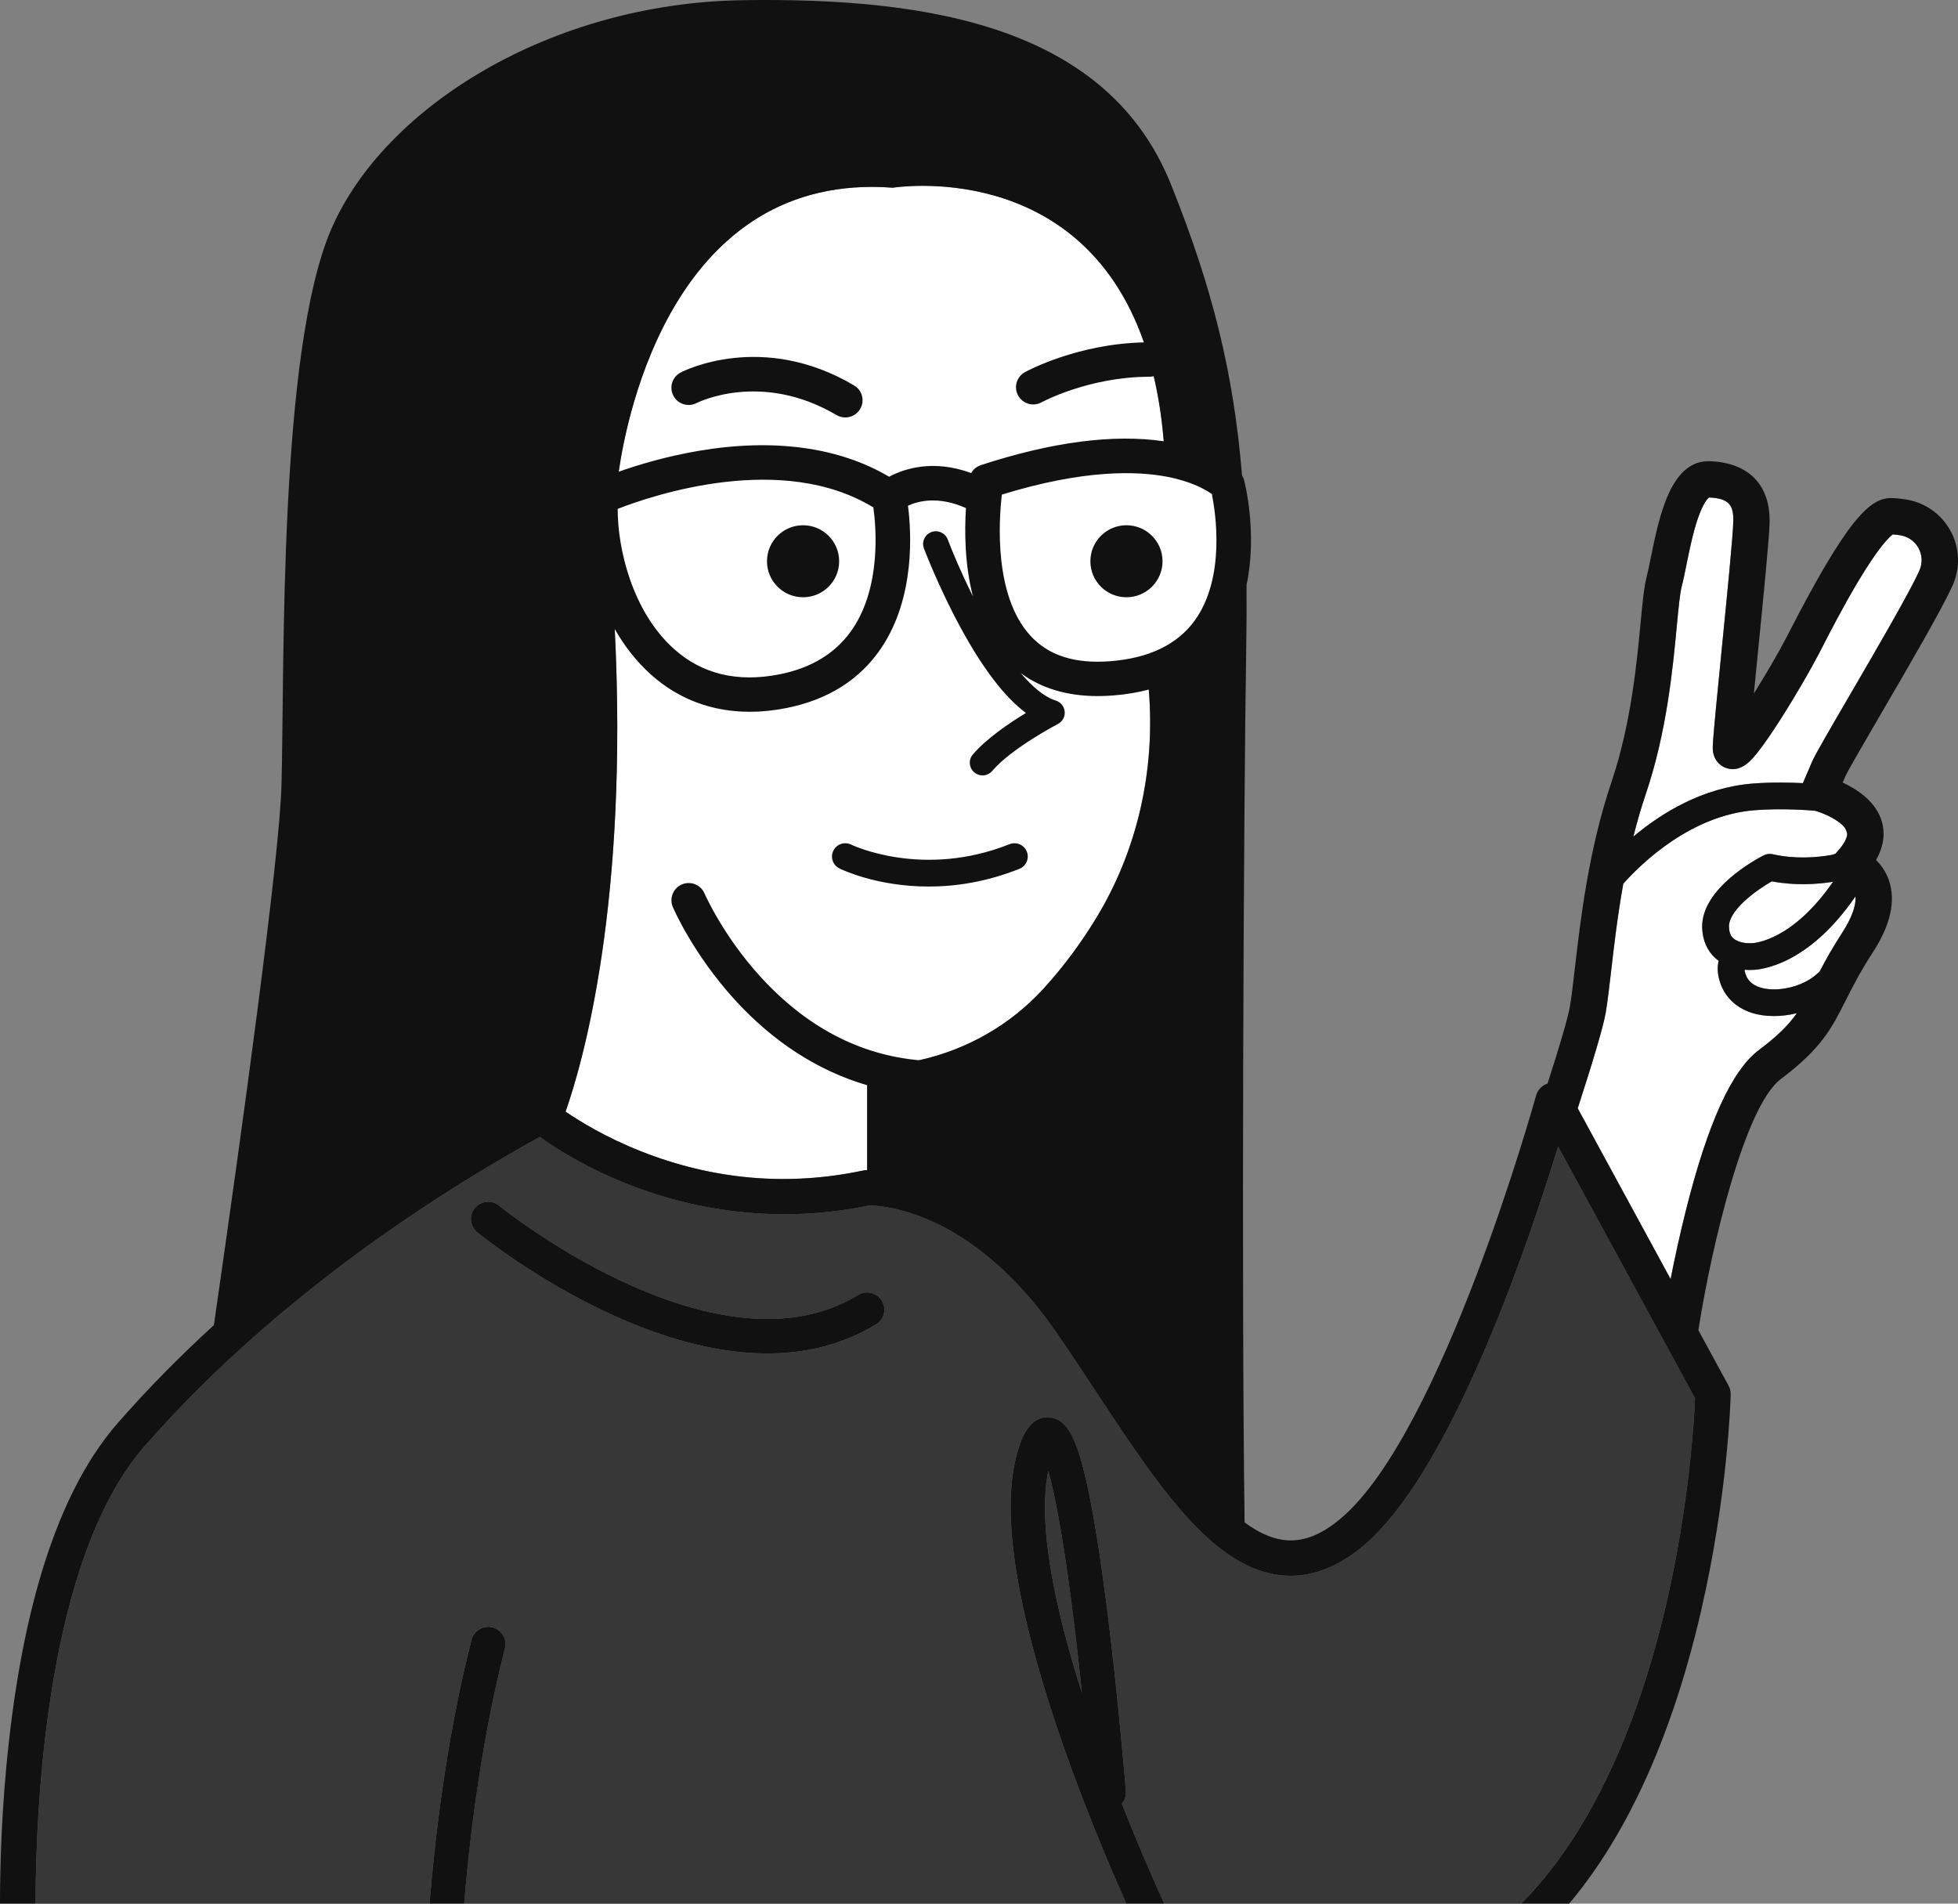 <?xml version="1.0" encoding="UTF-8"?>
<svg id="Layer_1" data-name="Layer 1" xmlns="http://www.w3.org/2000/svg" viewBox="0 0 1080 1050">
  <rect x="0" y="0" width="1080" height="1050" fill="#808080" stroke="none"/>
  <defs>
    <style>
      .cls-1 {
        fill: #fff;
      }
      .cls-2 {
        fill: #373737;
      }
      .cls-3 {
        fill: #111;
      }
    </style>
  </defs>
  <path class="cls-2" d="M920.07,743.86l-6.55-12.06-6.54-12.04-45.14-82.99-2.4-4.42c-5.8,18.94-15.06,47.56-26.82,78.33-1.18,3.11-2.39,6.24-3.64,9.39-20.37,51.76-47.35,107.34-76.48,132.12-15.52,13.2-31.51,18.74-47.56,16.47-6.21-.88-12.21-2.86-18.05-5.79-29.11-14.58-54.25-52.7-82.62-95.7-7.02-10.66-14.3-21.67-21.68-32.37-8.5-12.31-17.09-22.4-25.46-30.68-17.12-16.97-33.22-26.35-45.32-31.5-1.35-.58-2.69-1.11-3.98-1.6-14.99-5.72-25.8-6.14-28.41-6.14-.37.08-.75.16-1.12.23-55.94,11.38-103.11-.38-132.97-12.34-23.14-9.27-39.59-19.96-47.54-25.69-6.09,3.35-12.74,7.1-19.86,11.25-44.56,25.99-107.22,67.62-164.49,123.77-11.52,11.29-22.83,23.16-33.72,35.63-54.47,62.3-60.01,200.42-60.09,252.25h217.3c2.37-29.84,8.53-88.38,23.15-145.52,1.29-5.09,6.48-8.15,11.57-6.86,5.09,1.3,8.17,6.47,6.86,11.56-14.07,54.96-20.11,111.31-22.49,140.82h365.24c-16.52-37.05-46.28-108.85-58.43-170.69-5.79-29.42-7.59-56.59-2.09-76.69,1.79-6.57,6.01-21.96,18.18-20.83,9.65.9,15.18,11.11,21.14,39.02,3.32,15.49,6.68,36.46,10.04,62.39.26,2.04.53,4.12.79,6.22,6.11,48.8,10.1,98.03,10.14,98.53.21,2.62-.66,5.08-2.25,6.93,9,22.73,17.54,42.24,23.39,55.13h196.84c44.53-44.8,67.97-113.21,80-165.06,12.74-54.96,15.46-102.41,15.94-113.72l-14.89-27.37ZM483.27,730.48c-17.49,10.68-37.63,16.06-60.02,16.06-4.66,0-9.41-.24-14.25-.7-21.9-2.11-45.77-8.98-70.91-20.42-42.31-19.25-73.52-44.61-74.82-45.68-4.07-3.33-4.66-9.32-1.33-13.36,3.34-4.06,9.33-4.65,13.4-1.33.48.4,19.86,16.01,47.92,31.54,41.98,23.21,103.4,46.21,150.09,17.7,4.49-2.74,10.35-1.33,13.08,3.14,2.75,4.48,1.33,10.33-3.15,13.05ZM578.22,811.29c-3.49,16.58-2,40.08,4.28,69.63,3.39,15.9,8.16,33.56,14.3,52.82-1.14-10.9-2.44-22.65-3.88-34.52-.76-6.26-1.5-12.13-2.22-17.63-5.1-38.65-9.41-59.31-12.47-70.3Z"/>
  <path class="cls-1" d="M675.48,254.43h0c-5.45-3.25-13.72-7.02-25.35-9.56-2.69-.58-5.43-1.08-8.24-1.49-1.08-13.13-2.97-25.06-5.52-35.89,4.09-1.06,7.11-4.77,7.11-9.19,0-5.24-4.26-9.5-9.52-9.5h-.03c-.99,0-1.98,0-2.97.04-35.6-102.18-138.48-85.32-138.48-85.32-120.49-9.16-146.77,125.5-151.23,156.64-8.27,2.92-13.27,5.17-13.72,5.37-3.13,1.42-5.25,4.41-5.54,7.83-1.57,18,2.42,47.96,17.07,73.62,7.54,151.32-17.51,238.82-27.12,266.17,7.9,5.41,22.18,14.17,41.35,21.78,40.08,15.89,81.44,19.48,122.94,10.66.49-.1.97-.17,1.47-.2.1,0,.29,0,.57-.02v-57.46c9.71,0,19.31-1.06,28.64-3.11h.01c26.25-5.78,50.37-19.43,68.74-39.59,11.39-12.51,20.84-25.55,28.64-38.29,23.23-37.9,33-82.4,29.32-126.55,17.59-4.67,31.32-13.79,40.95-27.25.82-1.15,1.6-2.31,2.34-3.49h0c.81-11.84,1.4-24,1.62-35.95h0c.31-16.32-.08-32.24-1.53-46.39-.46-4.44-.97-8.72-1.55-12.86ZM1058.26,302.36c-2.04-3.76-5.65-6.35-9.9-7.09-1.42-.25-2.87-.42-4.29-.51-1.72,1.21-7.34,6.24-19.02,25.73-8.31,13.86-16.09,29.02-20.75,38.08l-1.03,2c-4.02,7.81-12.59,22.76-21.19,36.24-4.63,7.24-8.59,13-11.79,17.12-3.72,4.8-9.32,12.04-17.37,9.93-3.95-1.03-8.46-4.81-8.19-12.1.23-6.21,2.43-28.41,4.99-54.13,2.89-29.01,6.15-61.91,6.33-69.86.19-8.67-1.76-12.9-13.36-13.38-.62.45-3.22,2.78-6.35,12.08-2.64,7.87-4.6,17.5-6.17,25.25-.91,4.52-1.7,8.42-2.52,11.55-1.04,3.97-1.84,12.41-2.77,22.16-2.19,23.21-5.52,58.3-17.06,92.43-2.66,7.86-4.93,15.74-6.88,23.58h0c15.4-12.93,38.17-27.08,65.86-29.25,5.21-.41,10.36-.55,15.08-.55s9.09.14,12.56.32c.87-2.05,2.58-6.09,5.1-11.89,1.64-3.79,8.11-14.93,20.36-35.95,14.16-24.3,33.55-57.57,38.71-69.23l.2-.47c1.68-3.94,1.47-8.33-.55-12.06ZM966.47,534.97c-.32.02-.81.04-1.43.04-.74,0-1.68-.03-2.76-.12.05.58.19,1.34.51,2.33,1.18,3.64,3.81,6.07,8.03,7.42,8.41,2.7,21.23.21,29.21-5.67,1.24-.92,2.46-1.96,3.66-3.09,3.16-6.05,7.07-13.13,12.54-21.56,5.17-7.97,7.66-14.89,7.21-19.86-26.48,38.51-52.91,40.45-56.97,40.51ZM977.32,486.12c-9.05,5.11-23.91,16.13-23.65,25.13.12,4.22,1.8,5.76,2.35,6.26,2.83,2.58,7.94,2.86,9.67,2.75.32-.02.39-.03.68-.02,1.23-.04,22.19-1.27,44.71-33.87-8.55,1.35-20.82,2.24-33.76-.25ZM966.3,558.67c-8.68-2.78-14.92-8.79-17.55-16.9-1.54-4.74-1.55-8.66-.73-11.81-.62-.45-1.24-.93-1.83-1.47-4.57-4.1-7.09-9.93-7.28-16.83-.6-21.69,30.41-38.08,33.94-39.87,1.54-.78,3.32-1,5-.61,12.18,2.79,24.09,1.8,31.93.48.95-.16,1.86-.44,2.72-.82h0c.21-.31.44-.58.69-.86,2.2-2.37,5.59-6.56,5.69-9.93,0-.01.01-.01.01-.01h0s-.01-.02-.01-.02v-.02c-.21-1.37-.75-2.61-1.51-3.74-.02-.02-.03-.04-.05-.06-3.16-3.82-10.47-7.38-15.98-8.98-.04,0-.08-.02-.12-.03-2.72-.25-17.99-1.51-33.26-.32-17.59,1.38-33.17,8.66-45.64,17.02-12.46,8.36-21.8,17.8-26.91,23.51-3.21,17.8-5.13,34.46-6.74,48.39-1.02,8.83-1.9,16.45-2.91,22.46-1.39,8.34-7.75,29.23-15.49,53.04l51.23,94.21c2.16-10.98,4.99-24.22,8.47-38.03,12.11-48.17,25.27-77.05,40.21-88.29,10.65-8,16.52-14,20.94-20.33,0-.01.01-.01.01-.02-4.2,1.04-8.51,1.58-12.67,1.58s-8.42-.57-12.14-1.76Z"/>
  <path class="cls-3" d="M1075.87,292.83c-4.97-9.16-13.74-15.44-24.03-17.24-2.84-.5-5.7-.79-8.53-.86-11.8-.3-24.38,11.53-56.85,74.72l-1.02,1.99c-4.35,8.43-11.37,20.46-18.03,31.08.7-7.24,1.48-15.11,2.25-22.9,3.07-30.81,6.23-62.68,6.42-71.39.46-20.74-11.56-33.08-32.98-33.84-.26-.01-.52-.01-.77-.01-20.99,0-27.23,30.81-31.81,53.37-.85,4.22-1.59,7.87-2.26,10.45-1.45,5.55-2.24,13.85-3.34,25.35-2.11,22.29-5.3,55.99-16.1,87.93-12.59,37.27-17.1,76.25-20.09,102.05-.98,8.56-1.84,15.94-2.77,21.46-1.08,6.46-5.95,22.73-12.35,42.65-3.06,1.01-5.46,3.48-6.34,6.67-.51,1.85-51.68,185.55-107.48,233.04-11.22,9.55-21.72,13.47-32.1,12-7.05-1-14.11-4.41-21.19-9.66-1.76-126.48-.59-390.99.9-482.73.19-11.96.26-23.35.17-34.29h0c6.06-28.46-.91-56.16-1.32-57.73-.25-.96-.64-1.87-1.17-2.7-4.62-56.34-16.14-103.02-39.14-160.41C611.38,15.63,514.63-1.61,409.24.11c-105.39,1.73-196.96,58.61-226.33,125.84-29.38,67.22-25.92,241.33-27.64,306.83-1.09,41.14-21.94,191.77-37.3,298.12-18.16,16.61-36.07,34.62-53.01,54-30.72,35.13-50.91,94.12-60.01,175.35C.8,997.1,0,1029.84,0,1050h19.62c.08-51.83,5.62-189.96,60.09-252.25,10.89-12.47,22.2-24.34,33.72-35.63,57.27-56.15,119.93-97.78,164.49-123.77,7.11-4.15,13.77-7.9,19.86-11.25,7.96,5.73,24.4,16.42,47.54,25.69,29.87,11.96,77.04,23.71,132.97,12.34.37-.07.75-.15,1.12-.23,2.62,0,13.43.42,28.41,6.14,1.29.49,2.62,1.02,3.98,1.6,12.09,5.15,28.19,14.52,45.32,31.5,8.37,8.28,16.96,18.37,25.46,30.68,7.38,10.7,14.66,21.71,21.68,32.37,28.36,43,53.51,81.12,82.62,95.7,5.84,2.93,11.84,4.91,18.05,5.79,16.05,2.27,32.04-3.27,47.56-16.47,29.13-24.78,56.11-80.36,76.48-132.12,1.24-3.15,2.45-6.28,3.64-9.39,11.76-30.77,21.02-59.39,26.82-78.33l2.4,4.42,45.14,82.99,6.54,12.04,6.55,12.06,14.89,27.37c-.48,11.31-3.2,58.76-15.94,113.72-12.03,51.85-35.47,120.25-80,165.06h26.47c14.12-16.78,26.78-36.64,37.86-59.37,14.3-29.33,26.02-63.54,34.84-101.65,14.95-64.65,16.39-117.6,16.44-119.82.04-1.71-.36-3.4-1.18-4.9l-16.65-30.63c7.36-46.98,25.68-123.59,45.44-138.46,22.46-16.89,28.04-27.96,35.78-43.29,3.71-7.35,7.9-15.69,15.05-26.7,9.78-15.08,12.73-28.46,8.8-39.74-1.66-4.77-4.31-8.4-7.06-11.11,4.99-8.8,4.68-16.17,3.18-21.29-3.2-10.89-13.42-17.64-21.58-21.44.48-1.11.99-2.31,1.55-3.6,1.24-2.87,10.83-19.32,19.29-33.84,15.2-26.07,34.11-58.53,39.73-71.19.11-.26.22-.51.32-.74,4.08-9.57,3.58-20.28-1.39-29.41ZM492.5,103.54s102.89-16.86,138.48,85.32c-36.74.77-64.45,15.75-65.64,16.41-4.61,2.52-6.29,8.3-3.76,12.89,1.73,3.14,4.99,4.92,8.35,4.92,1.55,0,3.13-.38,4.58-1.18.26-.14,26.08-14.09,59.44-14.09h.03c.83,0,1.63-.11,2.4-.31,2.55,10.83,4.44,22.75,5.52,35.89-27.75-4.07-61.64.35-100.86,13.16-2.29.75-4.19,2.33-5.34,4.37,0,0,0,0,0,0-21.09-7.74-37.05-2.36-45.28,2.03-27.6-16.34-63.75-21.29-105.01-14.28-18.16,3.08-33.73,7.83-44.13,11.51,4.46-31.14,30.74-165.79,151.23-156.64ZM481.73,279.89c1.53,10.96,4.33,43.35-11.33,66.8-8.83,13.21-22.46,21.72-40.54,25.27-23.08,4.55-42.61-.15-58.02-13.94-23.49-21.03-31.25-56.26-31.12-77.35,19.79-7.69,90.69-31.54,141.01-.78ZM604.34,506.92c-7.8,12.74-17.25,25.79-28.64,38.29-18.37,20.16-42.49,33.82-68.74,39.59h-.01c-32.74-2.96-62.03-18.3-87.17-45.71-20.92-22.81-30.98-45.86-31.16-46.26-2.05-4.82-7.64-7.07-12.47-5.02-4.84,2.06-7.09,7.63-5.04,12.46.45,1.05,11.18,25.91,34.18,51.16,21.25,23.32,46.04,39.25,73.01,47.15v46.79c-.28.01-.47.02-.57.02-.5.03-.98.1-1.47.2-41.5,8.83-82.87,5.24-122.94-10.66-19.17-7.61-33.44-16.37-41.35-21.78,9.61-27.35,34.67-114.84,27.12-266.17,5.24,9.19,11.84,17.82,20.04,25.16,15.12,13.53,33.68,20.46,54.45,20.46,6.45,0,13.12-.67,19.97-2.02,23.26-4.58,41.02-15.84,52.75-33.48,18.52-27.83,16.42-63.51,14.53-78.16,5.68-2.63,16.79-5.49,31.98,1.3,0,0,0,0,0,0-.82,12.68-.75,30.97,3.85,48.7h0c-6.19-12.39-11.09-23.96-13.9-31.38-1.37-3.61-5.41-5.44-9.04-4.08-3.62,1.36-5.45,5.4-4.09,9.02.33.86,8.12,21.38,20.13,43.52,12.34,22.74,24.44,38.55,36.13,47.23-9.17,5.57-21.8,14.12-29.29,22.91-2.51,2.94-2.15,7.36.8,9.86,1.32,1.12,2.93,1.67,4.54,1.67,1.99,0,3.96-.84,5.35-2.46,10.71-12.57,35.99-25.77,36.24-25.91,2.52-1.31,4-4,3.75-6.82s-2.17-5.21-4.87-6.07c-6.39-2.01-12.98-7.61-19.37-15.16,0,0,0,0,.01,0,11.39,8.42,25.62,12.67,42.49,12.67,2.71,0,5.47-.11,8.31-.33,7.06-.54,13.68-1.63,19.82-3.27,3.69,44.15-6.08,88.66-29.32,126.55ZM659.07,342.14c-9.58,13.33-25.29,20.92-46.69,22.57-19.66,1.51-34.1-3.16-44.18-14.25-19.89-21.91-17.31-62.8-15.59-77.65,45.15-13.94,74.52-13.09,91.43-9.79,13.49,2.63,21.18,7.19,24.41,9.5,2.06,10.28,7.59,46-9.38,69.62ZM1016.22,514.32c-5.47,8.43-9.39,15.51-12.54,21.56-1.19,1.13-2.41,2.17-3.66,3.09-7.98,5.88-20.8,8.37-29.21,5.67-4.22-1.35-6.84-3.78-8.03-7.42-.32-.99-.46-1.75-.51-2.33,1.07.09,2.01.12,2.76.12.62,0,1.11-.02,1.43-.04,4.06-.06,30.49-2,56.97-40.51.45,4.97-2.04,11.9-7.21,19.86ZM956.02,517.51c-.55-.5-2.23-2.04-2.35-6.26-.25-9,14.61-20.02,23.65-25.13,12.94,2.49,25.22,1.6,33.76.25-22.52,32.6-43.48,33.83-44.71,33.87-.29-.01-.36,0-.68.02-1.73.11-6.84-.17-9.67-2.75ZM1017.31,456.2s.03.04.05.06c.76,1.13,1.3,2.37,1.51,3.74v.02s0,0,.01,0h0s-.01.01-.01.02c-.1,3.37-3.49,7.56-5.69,9.93-.25.28-.48.55-.69.85h0c-.85.39-1.76.67-2.72.83-7.84,1.32-19.75,2.31-31.93-.48-1.68-.39-3.46-.17-5,.61-3.54,1.8-34.55,18.18-33.94,39.87.19,6.91,2.72,12.73,7.28,16.83.59.54,1.21,1.02,1.83,1.47-.82,3.15-.81,7.07.73,11.81,2.64,8.12,8.88,14.12,17.55,16.9,3.73,1.19,7.85,1.76,12.14,1.76s8.48-.54,12.67-1.58c0,0-.01,0-.01.02-4.42,6.33-10.29,12.34-20.94,20.33-14.94,11.24-28.09,40.11-40.21,88.29-3.48,13.8-6.3,27.05-8.47,38.03l-51.23-94.21c7.73-23.81,14.1-44.7,15.49-53.04,1-6.01,1.88-13.63,2.91-22.46,1.61-13.93,3.54-30.59,6.74-48.39,5.11-5.71,14.45-15.15,26.91-23.51,12.46-8.37,28.04-15.64,45.64-17.02,15.27-1.19,30.55.07,33.26.32.04.01.08.02.12.03,5.51,1.6,12.82,5.16,15.98,8.98ZM1058.81,314.42l-.2.47c-5.16,11.67-24.56,44.93-38.71,69.23-12.25,21.01-18.72,32.16-20.36,35.95-2.51,5.8-4.23,9.84-5.1,11.89-3.48-.18-7.79-.32-12.56-.32s-9.87.14-15.08.55c-27.68,2.17-50.46,16.31-65.86,29.26h0c1.95-7.85,4.23-15.73,6.88-23.59,11.54-34.14,14.87-69.22,17.06-92.43.92-9.76,1.72-18.19,2.77-22.16.82-3.13,1.61-7.03,2.52-11.55,1.57-7.75,3.53-17.38,6.17-25.25,3.14-9.3,5.73-11.63,6.35-12.08,11.59.48,13.55,4.72,13.36,13.38-.18,7.96-3.45,40.85-6.33,69.86-2.55,25.72-4.76,47.92-4.99,54.13-.27,7.29,4.24,11.07,8.19,12.1,8.06,2.11,13.66-5.13,17.37-9.93,3.21-4.12,7.16-9.89,11.79-17.12,8.6-13.47,17.17-28.43,21.19-36.24l1.03-2c4.66-9.06,12.44-24.21,20.75-38.08,11.67-19.49,17.29-24.52,19.02-25.73,1.42.09,2.87.26,4.29.51,4.25.74,7.85,3.33,9.9,7.09,2.02,3.73,2.23,8.12.55,12.06ZM556.82,465.63c-47.92,19.12-86.92.43-87.3.24-3.62-1.79-8.02-.33-9.83,3.28-1.81,3.62-.34,8.02,3.28,9.83,1.2.6,20.56,10.01,49.27,10.01,14.64,0,31.71-2.45,50.04-9.76,3.77-1.5,5.6-5.77,4.09-9.52-1.51-3.76-5.78-5.58-9.54-4.08ZM461.4,228.93c1.52.9,3.19,1.33,4.84,1.33,3.25,0,6.42-1.66,8.2-4.66,2.68-4.51,1.19-10.34-3.34-13.01-50.62-29.93-93.83-8.09-95.64-7.14-4.66,2.43-6.47,8.16-4.04,12.81,2.43,4.65,8.18,6.45,12.84,4.03.35-.18,35.52-17.95,77.13,6.65ZM621.33,289.71c-10.99,0-19.9,8.89-19.9,19.86s8.91,19.86,19.9,19.86,19.9-8.89,19.9-19.86-8.91-19.86-19.9-19.86ZM442.96,329.43c10.99,0,19.9-8.89,19.9-19.86s-8.91-19.86-19.9-19.86-19.9,8.89-19.9,19.86,8.91,19.86,19.9,19.86ZM271.65,897.62c-5.09-1.29-10.28,1.77-11.57,6.86-14.63,57.15-20.78,115.68-23.15,145.52h19.1c2.38-29.52,8.43-85.87,22.49-140.82,1.3-5.09-1.77-10.26-6.86-11.56ZM621.03,987.94c-.04-.5-4.03-49.73-10.14-98.53-.26-2.1-.53-4.18-.79-6.22-3.36-25.93-6.72-46.89-10.04-62.39-5.96-27.92-11.49-38.13-21.14-39.02-12.17-1.13-16.39,14.26-18.18,20.83-5.5,20.1-3.7,47.27,2.09,76.69,12.15,61.85,41.91,133.65,58.43,170.69h20.91c-5.85-12.88-14.4-32.4-23.39-55.13,1.59-1.85,2.46-4.31,2.25-6.93ZM582.5,880.93c-6.28-29.55-7.76-53.05-4.28-69.63,3.07,11,7.37,31.65,12.47,70.3.72,5.51,1.46,11.38,2.22,17.63,1.43,11.87,2.74,23.62,3.88,34.52-6.14-19.26-10.91-36.92-14.3-52.82ZM473.33,714.28c-46.69,28.51-108.11,5.51-150.09-17.7-28.06-15.52-47.44-31.14-47.92-31.54-4.07-3.32-10.06-2.73-13.4,1.33-3.33,4.05-2.74,10.04,1.33,13.36,1.3,1.07,32.51,26.43,74.82,45.68,25.15,11.45,49.01,18.31,70.91,20.42,4.84.46,9.59.7,14.25.7,22.39,0,42.53-5.39,60.02-16.06,4.48-2.73,5.89-8.58,3.15-13.05-2.74-4.47-8.6-5.88-13.08-3.14Z"/>
</svg>